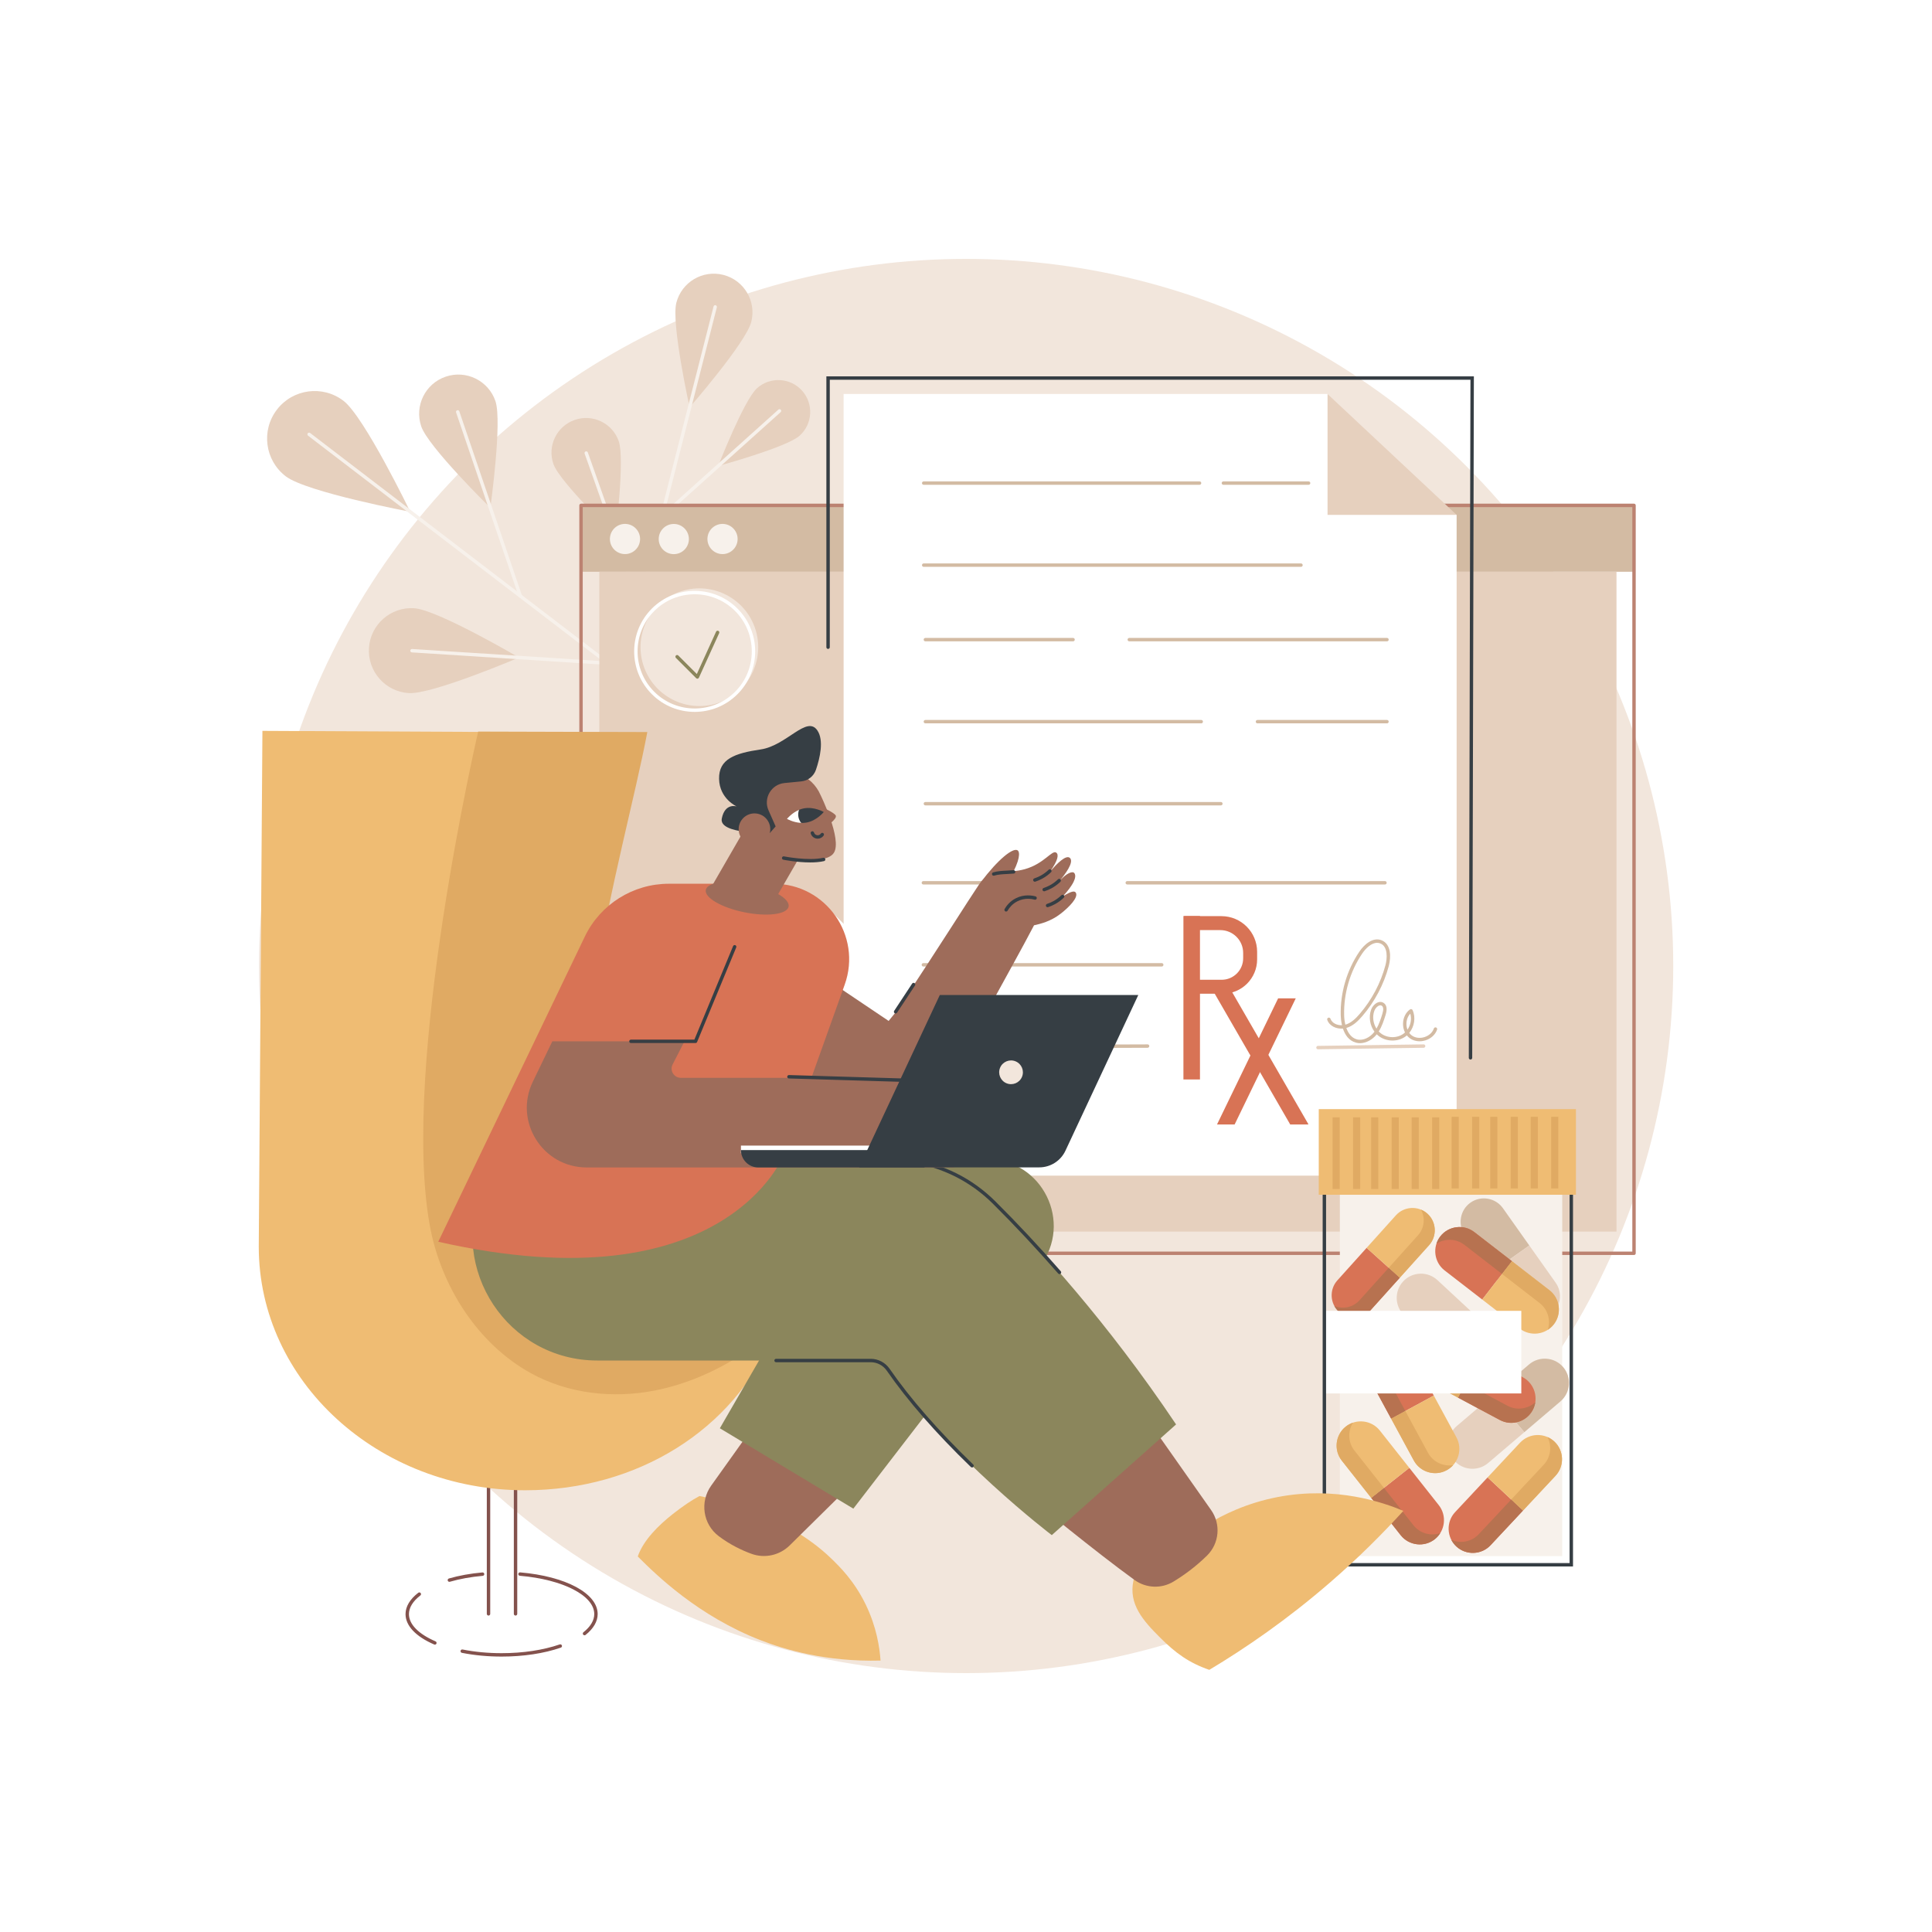 <?xml version="1.0" encoding="utf-8"?>
<!-- Generator: Adobe Illustrator 27.5.0, SVG Export Plug-In . SVG Version: 6.00 Build 0)  -->
<svg version="1.1" xmlns="http://www.w3.org/2000/svg" xmlns:xlink="http://www.w3.org/1999/xlink" x="0px" y="0px"
	 viewBox="0 0 2500 2500" style="enable-background:new 0 0 2500 2500;" xml:space="preserve">
<g id="Background">
	<rect style="fill:#FFFFFF;" width="2500" height="2500"/>
</g>
<g id="Illustration">
	<g id="Online_prescription_systemv_1_">
		<circle style="fill:#F2E6DC;" cx="1250.166" cy="1250" r="915"/>
		<g>
			<g>
				<path style="fill:#E6D0BE;" d="M875.171,391.848c-6.82,26.778,17.184,135.247,17.184,135.247s72.967-83.771,79.787-110.549
					c6.82-26.778-9.359-54.015-36.137-60.835C909.228,348.891,881.991,365.07,875.171,391.848z"/>
				<path style="fill:#F7F1EB;" d="M804.833,872.94c-0.181,0-0.364-0.021-0.547-0.069c-1.18-0.299-1.893-1.501-1.591-2.681
					l120.632-473.629c0.301-1.182,1.496-1.895,2.681-1.591c1.18,0.299,1.893,1.501,1.591,2.681L806.967,871.28
					C806.713,872.276,805.817,872.94,804.833,872.94z"/>
				<path style="fill:#E6D0BE;" d="M979.57,502.364c-16.953,15.229-50.231,100.589-50.231,100.589s88.427-23.968,105.38-39.197
					c16.953-15.229,18.351-41.317,3.122-58.27C1022.611,488.533,996.523,487.136,979.57,502.364z"/>
				<path style="fill:#F7F1EB;" d="M856.362,670.712c-0.603,0-1.206-0.248-1.641-0.732c-0.814-0.904-0.738-2.3,0.168-3.113
					l152.335-136.843c0.9-0.81,2.3-0.741,3.114,0.168c0.814,0.904,0.738,2.3-0.168,3.113L857.835,670.148
					C857.415,670.525,856.888,670.712,856.362,670.712z"/>
				<path style="fill:#E6D0BE;" d="M800.597,570.73c8.249,23.309-4.347,121.913-4.347,121.913s-71.814-68.733-80.063-92.042
					c-8.249-23.309,3.96-48.892,27.269-57.141C766.766,535.213,792.349,547.421,800.597,570.73z"/>
				<path style="fill:#F7F1EB;" d="M826.909,781.481c-0.909,0-1.759-0.564-2.078-1.468L756.517,586.97
					c-0.407-1.15,0.194-2.409,1.341-2.814c1.156-0.405,2.411,0.196,2.814,1.341l68.315,193.042c0.407,1.15-0.194,2.409-1.341,2.814
					C827.402,781.44,827.153,781.481,826.909,781.481z"/>
			</g>
			<g>
				<path style="fill:#E6D0BE;" d="M369.733,616.331c26.969,20.645,161.157,45.922,161.157,45.922s-59.424-122.939-86.392-143.585
					c-26.969-20.646-65.568-15.519-86.214,11.449C337.638,557.086,342.764,595.685,369.733,616.331z"/>
				<path style="fill:#F7F1EB;" d="M876.981,929.401c-0.467,0-0.939-0.148-1.337-0.454l-477.01-365.165
					c-0.969-0.741-1.152-2.123-0.411-3.09c0.736-0.969,2.127-1.148,3.09-0.411l477.01,365.165c0.969,0.741,1.152,2.123,0.411,3.09
					C878.3,929.104,877.644,929.401,876.981,929.401z"/>
				<path style="fill:#E6D0BE;" d="M545.076,551.735c9.021,26.518,89.416,105.37,89.416,105.37s15.634-111.519,6.613-138.037
					c-9.021-26.518-37.83-40.701-64.348-31.681C550.24,496.408,536.056,525.218,545.076,551.735z"/>
				<path style="fill:#F7F1EB;" d="M673.323,773.458c-0.917,0-1.774-0.577-2.086-1.494l-81.059-238.282
					c-0.394-1.154,0.224-2.405,1.376-2.797c1.152-0.398,2.405,0.224,2.797,1.376l81.059,238.282
					c0.394,1.154-0.224,2.405-1.376,2.797C673.799,773.421,673.558,773.458,673.323,773.458z"/>
				<path style="fill:#E6D0BE;" d="M535.874,787.038c30.329,1.939,135.685,63.814,135.685,63.814s-112.377,47.956-142.706,46.017
					c-30.329-1.939-53.344-28.097-51.405-58.426C479.387,808.114,505.545,785.099,535.874,787.038z"/>
				<path style="fill:#F7F1EB;" d="M784.284,860.262c-0.047,0-0.095-0.002-0.142-0.004l-251.179-16.056
					c-1.216-0.078-2.138-1.126-2.061-2.34c0.078-1.217,1.141-2.121,2.341-2.061l251.179,16.056c1.216,0.077,2.138,1.126,2.061,2.34
					C786.406,859.364,785.438,860.262,784.284,860.262z"/>
			</g>
		</g>
		<g>
			<rect x="751.841" y="653.966" style="fill:#D3BBA3;" width="1362.577" height="85.884"/>
			<path style="fill:#BC8271;" d="M2114.418,1623.956H751.84c-1.219,0-2.205-0.986-2.205-2.205V653.965
				c0-1.219,0.986-2.205,2.205-2.205h1362.578c1.219,0,2.205,0.986,2.205,2.205v967.786
				C2116.623,1622.97,2115.637,1623.956,2114.418,1623.956z M754.045,1619.547h1358.169V656.17H754.045V1619.547z"/>
			
				<ellipse transform="matrix(0.16 -0.987 0.987 0.16 -9.132 1384.282)" style="fill:#F7F1EB;" cx="808.948" cy="697.508" rx="19.534" ry="19.534"/>
			
				<ellipse transform="matrix(0.707 -0.707 0.707 0.707 -237.791 820.936)" style="fill:#F7F1EB;" cx="872.062" cy="697.508" rx="19.534" ry="19.534"/>
			
				<ellipse transform="matrix(0.16 -0.987 0.987 0.16 96.877 1508.88)" style="fill:#F7F1EB;" cx="935.176" cy="697.508" rx="19.534" ry="19.534"/>
			<rect x="775.524" y="739.85" style="fill:#E6D0BE;" width="1316.211" height="853.828"/>
		</g>
		<g>
			<g>
				
					<ellipse transform="matrix(0.937 -0.349 0.349 0.937 -235.418 368.822)" style="fill:#F2E6DC;" cx="905.21" cy="837.337" rx="76.135" ry="76.135"/>
				<path style="fill:#FFFFFF;" d="M898.906,921.187c-20.063,0-40.124-7.637-55.396-22.91c-30.544-30.544-30.544-80.243,0-110.788
					c30.542-30.544,80.243-30.544,110.79,0c30.544,30.544,30.544,80.243,0,110.788C939.028,913.55,918.967,921.187,898.906,921.187z
					 M898.906,768.988c-18.933,0-37.865,7.207-52.278,21.62c-28.824,28.826-28.824,75.726,0,104.552
					c28.824,28.824,75.726,28.828,104.555,0c28.824-28.826,28.824-75.726,0-104.552
					C936.769,776.195,917.836,768.988,898.906,768.988z"/>
				<path style="fill:#8B865C;" d="M902.383,878.204c-0.579,0-1.141-0.228-1.559-0.646l-26.212-26.214
					c-0.861-0.861-0.861-2.257,0-3.118c0.861-0.861,2.257-0.861,3.118,0l23.962,23.964l24.899-54.774
					c0.502-1.107,1.8-1.604,2.92-1.094c1.109,0.504,1.598,1.811,1.094,2.92l-26.214,57.67c-0.299,0.657-0.902,1.128-1.613,1.257
					C902.646,878.193,902.515,878.204,902.383,878.204z"/>
			</g>
		</g>
		<g>
			<g>
				<g>
					<polygon style="fill:#FFFFFF;" points="1884.862,1521.24 1884.862,901.874 1884.862,666.238 1770.112,612.667 
						1717.834,509.802 1091.637,509.802 1091.637,1521.24 					"/>
				</g>
				<path style="fill:#D3BBA3;" d="M1792.136,1144.52h-333.479c-1.219,0-2.205-0.986-2.205-2.205c0-1.219,0.986-2.205,2.205-2.205
					h333.479c1.219,0,2.205,0.986,2.205,2.205C1794.34,1143.534,1793.354,1144.52,1792.136,1144.52z"/>
				<path style="fill:#D3BBA3;" d="M1385.924,1144.52h-191.109c-1.219,0-2.205-0.986-2.205-2.205c0-1.219,0.986-2.205,2.205-2.205
					h191.109c1.219,0,2.205,0.986,2.205,2.205C1388.128,1143.534,1387.142,1144.52,1385.924,1144.52z"/>
				<path style="fill:#D3BBA3;" d="M1503.285,1250.663h-308.47c-1.219,0-2.205-0.986-2.205-2.205c0-1.219,0.986-2.205,2.205-2.205
					h308.47c1.219,0,2.205,0.986,2.205,2.205C1505.49,1249.677,1504.504,1250.663,1503.285,1250.663z"/>
				<path style="fill:#E6D0BE;" d="M1705.461,1357.772c-1.204,0-2.188-0.967-2.205-2.172c-0.017-1.219,0.956-2.22,2.173-2.237
					l136.699-1.94c0.011,0,0.021,0,0.032,0c1.204,0,2.188,0.967,2.205,2.172c0.017,1.219-0.956,2.22-2.172,2.237l-136.699,1.94
					C1705.482,1357.772,1705.472,1357.772,1705.461,1357.772z"/>
				<path style="fill:#D3BBA3;" d="M1194.815,1356.807c-1.214,0-2.201-0.982-2.205-2.198s0.98-2.207,2.198-2.211l290.164-0.975
					c0.002,0,0.004,0,0.006,0c1.214,0,2.201,0.982,2.205,2.198c0.004,1.217-0.98,2.207-2.198,2.211l-290.164,0.975
					C1194.819,1356.807,1194.817,1356.807,1194.815,1356.807z"/>
				<path style="fill:#D3BBA3;" d="M1794.756,829.888h-333.479c-1.219,0-2.205-0.986-2.205-2.205c0-1.219,0.986-2.205,2.205-2.205
					h333.479c1.219,0,2.205,0.986,2.205,2.205C1796.961,828.901,1795.975,829.888,1794.756,829.888z"/>
				<path style="fill:#D3BBA3;" d="M1388.544,829.888h-191.109c-1.219,0-2.205-0.986-2.205-2.205c0-1.219,0.986-2.205,2.205-2.205
					h191.109c1.219,0,2.205,0.986,2.205,2.205C1390.749,828.901,1389.763,829.888,1388.544,829.888z"/>
				<path style="fill:#D3BBA3;" d="M1794.756,936.031h-167.611c-1.219,0-2.205-0.986-2.205-2.205c0-1.219,0.986-2.205,2.205-2.205
					h167.611c1.219,0,2.205,0.986,2.205,2.205C1796.961,935.045,1795.975,936.031,1794.756,936.031z"/>
				<path style="fill:#D3BBA3;" d="M1554.411,936.031h-356.976c-1.219,0-2.205-0.986-2.205-2.205c0-1.219,0.986-2.205,2.205-2.205
					h356.976c1.219,0,2.205,0.986,2.205,2.205C1556.616,935.045,1555.63,936.031,1554.411,936.031z"/>
				<path style="fill:#D3BBA3;" d="M1579.827,1042.175h-382.392c-1.219,0-2.205-0.986-2.205-2.205c0-1.219,0.986-2.205,2.205-2.205
					h382.392c1.219,0,2.205,0.986,2.205,2.205C1582.032,1041.188,1581.046,1042.175,1579.827,1042.175z"/>
				<path style="fill:#D3BBA3;" d="M1693.334,627.337H1583.04c-1.219,0-2.205-0.986-2.205-2.205c0-1.219,0.986-2.205,2.205-2.205
					h110.295c1.219,0,2.205,0.986,2.205,2.205C1695.539,626.351,1694.553,627.337,1693.334,627.337z"/>
				<path style="fill:#D3BBA3;" d="M1552.226,627.337H1195.25c-1.219,0-2.205-0.986-2.205-2.205c0-1.219,0.986-2.205,2.205-2.205
					h356.976c1.219,0,2.205,0.986,2.205,2.205C1554.431,626.351,1553.445,627.337,1552.226,627.337z"/>
				<path style="fill:#D3BBA3;" d="M1683.473,733.481H1195.25c-1.219,0-2.205-0.986-2.205-2.205s0.986-2.205,2.205-2.205h488.223
					c1.219,0,2.205,0.986,2.205,2.205S1684.692,733.481,1683.473,733.481z"/>
				<polygon style="fill:#E6D0BE;" points="1717.834,666.238 1884.862,666.238 1717.834,509.877 				"/>
			</g>
			<path style="fill:#363E44;" d="M1902.84,1371.048c-0.002,0-0.004,0-0.004,0c-1.219-0.002-2.203-0.993-2.201-2.211l2.127-877.428
				h-829.031v346.083c0,1.219-0.986,2.205-2.205,2.205c-1.219,0-2.205-0.986-2.205-2.205V486.999h837.861l-0.004,2.209
				l-2.134,879.641C1905.042,1370.064,1904.054,1371.048,1902.84,1371.048z"/>
			<path style="fill:#D3BBA3;" d="M1759.858,1349.87c-1.725,0-3.464-0.213-5.2-0.678c-9.368-2.504-14.312-10.335-16.913-18.203
				c-8.165,0.668-17.311-2.98-20.278-11.263c-0.411-1.146,0.185-2.407,1.333-2.818c1.137-0.418,2.405,0.181,2.818,1.333
				c2.071,5.777,8.649,8.643,14.911,8.404c-1.264-5.396-1.57-10.329-1.632-12.981c-0.683-28.891,7.82-58.008,23.943-81.985
				c6.804-10.122,17.992-19.365,28.983-14.938c12.101,4.87,12.508,21.086,9.179,33.492c-6.337,23.614-18.106,45.899-34.037,64.446
				c-5.361,6.242-12.01,12.93-20.812,15.492c2.528,7.129,6.884,12.955,13.647,14.764c8.283,2.205,16.945-2.818,21.852-8.789
				c0.312-0.379,0.614-0.766,0.909-1.156c-5.928-8.021-7.781-19.073-4.285-28.609c1.624-4.433,5.473-8.35,9.362-9.523
				c2.582-0.779,5.045-0.388,7.118,1.137c3.785,2.784,4.504,7.997,2.136,15.492c-2.185,6.909-4.61,14.575-8.804,21.241
				c0.749,0.779,1.552,1.511,2.407,2.183c8.47,6.668,21.299,6.899,29.841,0.549c0.601-0.448,1.176-0.924,1.724-1.43
				c-1.701-3.382-2.605-7.306-2.549-11.412c0.101-7.622,3.497-14.525,9.08-18.465c0.536-0.379,1.219-0.493,1.847-0.325
				c0.635,0.172,1.158,0.618,1.43,1.214c4.33,9.528,2.353,21.45-4.302,29.558c0.904,1.219,1.964,2.293,3.161,3.187
				c4.345,3.24,10.484,4.082,16.42,2.233c5.934-1.845,10.516-6.016,12.256-11.153c0.392-1.154,1.643-1.776,2.795-1.382
				c1.154,0.39,1.772,1.643,1.382,2.795c-2.19,6.472-7.844,11.687-15.124,13.952c-7.28,2.259-14.891,1.176-20.369-2.911
				c-1.35-1.01-2.564-2.196-3.624-3.527c-0.482,0.42-0.982,0.823-1.496,1.206c-10.083,7.502-25.22,7.232-35.197-0.622
				c-0.792-0.624-1.546-1.287-2.261-1.992c-0.146,0.19-0.297,0.375-0.45,0.56C1776.243,1344.803,1768.253,1349.87,1759.858,1349.87z
				 M1824.896,1311.686c-3.09,3.24-4.909,7.902-4.978,12.99c-0.037,2.728,0.433,5.346,1.339,7.7
				C1825.436,1326.446,1826.902,1318.587,1824.896,1311.686z M1786.161,1300.879c-0.396,0-0.812,0.067-1.251,0.198
				c-2.562,0.773-5.355,3.703-6.494,6.817c-2.805,7.65-1.587,16.435,2.756,23.142c3.38-5.811,5.475-12.43,7.517-18.883
				c1.735-5.495,1.552-9.065-0.547-10.609C1787.539,1301.101,1786.882,1300.879,1786.161,1300.879z M1781.984,1220.018
				c-7.273,0-14.588,6.836-19.484,14.118c-15.619,23.23-23.857,51.436-23.194,79.423c0.095,4.074,0.594,8.341,1.589,12.383
				c7.71-2.237,13.784-8.386,18.724-14.137c15.505-18.05,26.957-39.736,33.124-62.715c2.304-8.589,3.514-24.203-6.565-28.26
				C1784.793,1220.272,1783.387,1220.018,1781.984,1220.018z"/>
			<g>
				<rect x="1531.343" y="1185.326" style="fill:#D87355;" width="21.417" height="211.496"/>
				<path style="fill:#D87355;" d="M1532.347,1185.492v18.071h46.746c16.322,0,29.553,13.231,29.553,29.553v6.902
					c0,15.352-12.445,27.797-27.797,27.797h-48.503v18.071h49.883c24.569,0,44.487-19.917,44.487-44.487v-9.726
					c0-25.505-20.676-46.181-46.181-46.181H1532.347z"/>
				<polygon style="fill:#D87355;" points="1692.583,1455.05 1693.073,1454.767 1586.973,1270.996 1569.193,1281.261 
					1669.53,1455.05 				"/>
				<polygon style="fill:#D87355;" points="1653.886,1291.892 1574.809,1455.05 1597.61,1455.05 1676.687,1291.892 				"/>
			</g>
		</g>
		<g>
			
				<rect x="1733.757" y="1478.567" transform="matrix(-1 -1.224647e-16 1.224647e-16 -1 3755.285 3492.169)" style="fill:#F7F1EB;" width="287.771" height="535.036"/>
			<g>
				<path style="fill:#D3BBA3;" d="M1931.765,1805.466l46.818-39.896c13.136-11.194,33.043-9.605,44.237,3.531
					c11.194,13.136,9.605,33.043-3.531,44.237l-46.818,39.896L1931.765,1805.466z"/>
				<path style="fill:#E6D0BE;" d="M1972.47,1853.234l-46.818,39.896c-13.136,11.194-33.043,9.605-44.237-3.531
					c-11.194-13.136-9.605-33.043,3.531-44.237l46.818-39.896L1972.47,1853.234z"/>
			</g>
			<g>
				<path style="fill:#D87355;" d="M1855.312,1805.867l-29.317-54.075c-8.226-15.173-27.37-20.856-42.542-12.63
					s-20.856,27.37-12.63,42.542l29.317,54.075L1855.312,1805.867z"/>
				<path style="fill:#EFBC73;" d="M1800.14,1835.779l29.317,54.075c8.226,15.172,27.37,20.856,42.542,12.63
					c15.172-8.226,20.856-27.37,12.63-42.542l-29.317-54.075L1800.14,1835.779z"/>
				<path style="fill:#B77250;" d="M1793.499,1735.769c-3.433,0.536-6.829,1.648-10.046,3.392
					c-15.173,8.226-20.856,27.37-12.63,42.542l29.317,54.075l18.37-9.96l-29.317-54.075
					C1782.711,1759.789,1784.871,1745.371,1793.499,1735.769z"/>
				<path style="fill:#E0AA63;" d="M1847.827,1879.895l-29.318-54.076l-18.37,9.96l29.317,54.076
					c8.226,15.172,27.37,20.856,42.542,12.63c3.217-1.744,6.003-3.983,8.325-6.567
					C1867.569,1897.908,1854.308,1891.85,1847.827,1879.895z"/>
			</g>
			<g>
				<path style="fill:#D87355;" d="M1768.398,1614.722l-37.864,42.086c-10.624,11.808-9.655,30.162,2.154,40.786
					c11.808,10.624,30.162,9.655,40.786-2.154l37.864-42.085L1768.398,1614.722z"/>
				<path style="fill:#EFBC73;" d="M1811.338,1653.354l37.864-42.086c10.624-11.808,9.655-30.162-2.154-40.786
					c-11.808-10.624-30.162-9.655-40.786,2.154l-37.864,42.085L1811.338,1653.354z"/>
				<path style="fill:#B77250;" d="M1726.652,1689.926c1.522,2.812,3.533,5.414,6.037,7.667
					c11.808,10.624,30.162,9.655,40.786-2.154l37.864-42.085l-14.297-12.863l-37.863,42.086
					C1750.806,1691.881,1737.637,1694.45,1726.652,1689.926z"/>
				<path style="fill:#E0AA63;" d="M1834.905,1598.405l-37.864,42.086l14.297,12.863l37.864-42.086
					c10.624-11.808,9.654-30.161-2.154-40.785c-2.504-2.253-5.304-3.979-8.26-5.196
					C1844.443,1575.735,1843.275,1589.101,1834.905,1598.405z"/>
			</g>
			<g>
				<path style="fill:#D87355;" d="M1823.645,1899.404l38.131,48.267c10.699,13.543,8.372,33.377-5.171,44.075
					c-13.543,10.699-33.377,8.372-44.075-5.171l-38.131-48.267L1823.645,1899.404z"/>
				<path style="fill:#EFBC73;" d="M1774.398,1938.309l-38.131-48.267c-10.699-13.543-8.372-33.377,5.171-44.075
					s33.377-8.372,44.075,5.171l38.131,48.267L1774.398,1938.309z"/>
				<path style="fill:#B77250;" d="M1863.683,1983.853c-1.846,2.943-4.207,5.625-7.079,7.894
					c-13.543,10.699-33.377,8.372-44.075-5.171l-38.131-48.267l16.397-12.954l38.131,48.267
					C1837.356,1984.293,1851.457,1987.995,1863.683,1983.853z"/>
				<path style="fill:#E0AA63;" d="M1752.664,1877.088l38.131,48.267l-16.397,12.954l-38.131-48.267
					c-10.699-13.543-8.372-33.376,5.171-44.075c2.872-2.269,6.028-3.945,9.318-5.06
					C1743.897,1851.843,1744.234,1866.417,1752.664,1877.088z"/>
			</g>
			<g>
				<path style="fill:#D87355;" d="M1924.947,1911.745l-42.02,44.922c-11.79,12.604-11.124,32.563,1.481,44.353
					c12.604,11.79,32.563,11.124,44.353-1.481l42.02-44.922L1924.947,1911.745z"/>
				<path style="fill:#EFBC73;" d="M1970.781,1954.617l42.02-44.922c11.79-12.604,11.124-32.563-1.481-44.353
					c-12.604-11.79-32.563-11.124-44.353,1.481l-42.02,44.922L1970.781,1954.617z"/>
				<path style="fill:#B77250;" d="M1878.011,1992.563c1.594,3.087,3.724,5.956,6.397,8.456
					c12.604,11.79,32.563,11.124,44.353-1.481l42.02-44.922l-15.261-14.275l-42.02,44.922
					C1904.211,1995.196,1889.85,1997.71,1878.011,1992.563z"/>
				<path style="fill:#E0AA63;" d="M1997.54,1895.42l-42.02,44.922l15.261,14.275l42.02-44.922
					c11.79-12.604,11.123-32.563-1.481-44.353c-2.673-2.5-5.678-4.434-8.864-5.819
					C2008.38,1870.993,2006.829,1885.489,1997.54,1895.42z"/>
			</g>
			<g>
				<path style="fill:#D87355;" d="M1916.185,1753.162l54.263,28.968c15.225,8.128,21.032,27.235,12.904,42.46
					s-27.235,21.032-42.46,12.904l-54.263-28.968L1916.185,1753.162z"/>
				<path style="fill:#EFBC73;" d="M1886.629,1808.526l-54.263-28.968c-15.225-8.128-21.032-27.235-12.904-42.46
					c8.128-15.225,27.235-21.032,42.46-12.904l54.263,28.968L1886.629,1808.526z"/>
				<path style="fill:#B77250;" d="M1986.679,1814.522c-0.513,3.436-1.604,6.839-3.327,10.067
					c-8.128,15.225-27.235,21.032-42.46,12.904l-54.263-28.968l9.841-18.434l54.263,28.968
					C1962.729,1825.464,1977.133,1823.212,1986.679,1814.522z"/>
				<path style="fill:#E0AA63;" d="M1842.206,1761.124l54.264,28.968l-9.841,18.434l-54.263-28.968
					c-15.225-8.128-21.032-27.235-12.904-42.46c1.724-3.228,3.945-6.028,6.513-8.367
					C1824.067,1741.499,1830.21,1754.719,1842.206,1761.124z"/>
			</g>
			<g>
				<path style="fill:#D3BBA3;" d="M1905.115,1698.313l45.086,41.844c12.65,11.741,13.394,31.697,1.654,44.347
					s-31.697,13.394-44.347,1.654l-45.086-41.844L1905.115,1698.313z"/>
				<path style="fill:#E6D0BE;" d="M1862.422,1744.314l-45.086-41.844c-12.65-11.741-13.394-31.697-1.654-44.347
					c11.741-12.65,31.697-13.394,44.347-1.654l45.086,41.844L1862.422,1744.314z"/>
			</g>
			<g>
				<path style="fill:#D3BBA3;" d="M1929.707,1646.5l-34.148-48.241c-9.581-13.536-6.346-32.45,7.19-42.031
					s32.449-6.346,42.031,7.19l34.148,48.241L1929.707,1646.5z"/>
				<path style="fill:#E6D0BE;" d="M1978.928,1611.659l34.148,48.242c9.581,13.536,6.346,32.449-7.19,42.031
					c-13.536,9.581-32.45,6.346-42.031-7.19l-34.148-48.242L1978.928,1611.659z"/>
			</g>
			<g>
				<path style="fill:#D87355;" d="M1917.994,1681.593l-48.65-37.641c-13.65-10.561-16.177-30.371-5.616-44.021
					s30.371-16.177,44.021-5.616l48.65,37.641L1917.994,1681.593z"/>
				<path style="fill:#EFBC73;" d="M1956.398,1631.956l48.65,37.641c13.65,10.561,16.177,30.371,5.616,44.021
					c-10.561,13.65-30.371,16.177-44.021,5.616l-48.65-37.641L1956.398,1631.956z"/>
				<path style="fill:#B77250;" d="M1858.762,1609.3c1.081-3.301,2.726-6.474,4.965-9.369c10.561-13.65,30.371-16.177,44.021-5.616
					l48.65,37.641l-12.787,16.527l-48.65-37.641C1884.206,1602.52,1869.629,1602.33,1858.762,1609.3z"/>
				<path style="fill:#E0AA63;" d="M1992.261,1686.124l-48.65-37.641l12.787-16.527l48.65,37.641
					c13.65,10.561,16.177,30.37,5.616,44.021c-2.24,2.894-4.898,5.283-7.822,7.159
					C2006.86,1708.509,2003.016,1694.446,1992.261,1686.124z"/>
			</g>
			
				<rect x="1713.859" y="1696.242" transform="matrix(-1 -1.224647e-16 1.224647e-16 -1 3682.418 3499.351)" style="fill:#FFFFFF;" width="254.699" height="106.867"/>
			<path style="fill:#363E44;" d="M2035.463,2026.99H1711.52v-582.843h323.943V2026.99z M1715.929,2022.581h315.123v-574.024
				h-315.123V2022.581z"/>
			<g>
				
					<rect x="1706.471" y="1435.222" transform="matrix(-1 -1.224647e-16 1.224647e-16 -1 3745.742 2981.235)" style="fill:#EFBC73;" width="332.801" height="110.792"/>
				
					<rect x="2007.224" y="1445.164" transform="matrix(-1 -1.224647e-16 1.224647e-16 -1 4023.693 2983.011)" style="fill:#E0AA63;" width="9.245" height="92.682"/>
				
					<rect x="1980.723" y="1445.164" transform="matrix(-1 -1.224647e-16 1.224647e-16 -1 3970.691 2983.011)" style="fill:#E0AA63;" width="9.245" height="92.682"/>
				
					<rect x="1954.838" y="1445.164" transform="matrix(-1 -1.224647e-16 1.224647e-16 -1 3918.92 2983.011)" style="fill:#E0AA63;" width="9.245" height="92.682"/>
				
					<rect x="1928.337" y="1445.164" transform="matrix(-1 -1.224647e-16 1.224647e-16 -1 3865.918 2983.011)" style="fill:#E0AA63;" width="9.244" height="92.682"/>
				
					<rect x="1904.919" y="1445.164" transform="matrix(-1 -1.224647e-16 1.224647e-16 -1 3819.082 2983.011)" style="fill:#E0AA63;" width="9.245" height="92.682"/>
				
					<rect x="1878.418" y="1445.164" transform="matrix(-1 -1.224647e-16 1.224647e-16 -1 3766.08 2983.011)" style="fill:#E0AA63;" width="9.245" height="92.682"/>
				
					<rect x="1853.152" y="1445.875" transform="matrix(-1 -1.224647e-16 1.224647e-16 -1 3715.549 2984.431)" style="fill:#E0AA63;" width="9.245" height="92.682"/>
				
					<rect x="1826.651" y="1445.875" transform="matrix(-1 -1.224647e-16 1.224647e-16 -1 3662.547 2984.431)" style="fill:#E0AA63;" width="9.244" height="92.682"/>
				
					<rect x="1800.766" y="1445.875" transform="matrix(-1 -1.224647e-16 1.224647e-16 -1 3610.775 2984.431)" style="fill:#E0AA63;" width="9.244" height="92.682"/>
				
					<rect x="1774.265" y="1445.875" transform="matrix(-1 -1.224647e-16 1.224647e-16 -1 3557.774 2984.431)" style="fill:#E0AA63;" width="9.245" height="92.682"/>
				
					<rect x="1750.847" y="1445.875" transform="matrix(-1 -1.224647e-16 1.224647e-16 -1 3510.938 2984.431)" style="fill:#E0AA63;" width="9.245" height="92.682"/>
				
					<rect x="1724.346" y="1445.875" transform="matrix(-1 -1.224647e-16 1.224647e-16 -1 3457.936 2984.431)" style="fill:#E0AA63;" width="9.244" height="92.682"/>
			</g>
		</g>
		<g>
			<g>
				<g>
					<path style="fill:#84524D;" d="M667.107,2090.532c-1.219,0-2.205-0.986-2.205-2.205v-174.525h-30.557v174.525
						c0,1.219-0.986,2.205-2.205,2.205s-2.205-0.986-2.205-2.205v-176.73c0-1.219,0.986-2.205,2.205-2.205h34.967
						c1.219,0,2.205,0.986,2.205,2.205v176.73C669.312,2089.546,668.326,2090.532,667.107,2090.532z"/>
					<g>
						<path style="fill:#84524D;" d="M649.068,2143.607c-17.916,0-35.197-1.628-51.365-4.84c-1.195-0.237-1.972-1.397-1.733-2.59
							c0.235-1.195,1.395-1.977,2.59-1.733c15.888,3.155,32.881,4.754,50.508,4.754c27.655,0,53.667-3.917,75.229-11.328
							c1.154-0.4,2.405,0.218,2.801,1.367c0.396,1.152-0.215,2.407-1.367,2.801C703.713,2139.606,677.203,2143.607,649.068,2143.607
							z"/>
						<path style="fill:#84524D;" d="M562.723,2128.147c-0.291,0-0.588-0.058-0.872-0.181
							c-23.921-10.337-37.094-24.309-37.094-39.342c0-9.777,5.704-19.322,16.497-27.605c0.965-0.743,2.353-0.558,3.09,0.407
							c0.743,0.965,0.56,2.349-0.407,3.09c-9.663,7.417-14.771,15.754-14.771,24.109c0,13.164,12.228,25.698,34.433,35.294
							c1.117,0.482,1.632,1.781,1.15,2.898C564.389,2127.65,563.578,2128.147,562.723,2128.147z"/>
						<path style="fill:#84524D;" d="M581.492,2046.862c-0.958,0-1.841-0.629-2.119-1.595c-0.336-1.169,0.338-2.392,1.509-2.728
							c13.255-3.813,27.851-6.442,43.384-7.818c1.197-0.093,2.282,0.788,2.39,2.002c0.108,1.212-0.788,2.282-2.002,2.39
							c-15.251,1.35-29.569,3.927-42.553,7.663C581.899,2046.834,581.692,2046.862,581.492,2046.862z"/>
						<path style="fill:#84524D;" d="M756.355,2116.051c-0.65,0-1.294-0.286-1.729-0.835c-0.758-0.954-0.596-2.34,0.357-3.096
							c9.149-7.256,13.985-15.38,13.985-23.495c0-23.96-40.488-44.811-96.269-49.58c-1.214-0.103-2.112-1.171-2.009-2.384
							c0.101-1.212,1.197-2.155,2.383-2.009c59.059,5.049,100.304,27.244,100.304,53.973c0,9.51-5.413,18.829-15.656,26.949
							C757.318,2115.896,756.835,2116.051,756.355,2116.051z"/>
					</g>
				</g>
				<g>
					<path style="fill:#EFBC73;" d="M752.335,947.75v550.353c0,123.87,105.181,227.348,239.692,230.631
						c6.298-2.959,7.873,0.061,7.217,1.614c-49.634,118.292-173.142,198.051-319.903,198.051
						c-190.261,0-344.506-141.131-344.506-315.234l4.741-667.43L752.335,947.75z"/>
					<path style="fill:#E0AA63;" d="M994.704,1727.855c-43.341,34.524-93.559,60.974-147.49,71.485
						c-53.931,10.511-111.697,4.334-160.047-22.307c-69.046-38.044-116.776-112.618-131.075-191.598
						c-37.642-207.919,62.674-638.779,62.674-638.779s218.872,0.61,218.871,0.619c-31.983,168.308-129.332,464.766-51.07,653.599
						C817.87,1676.402,914.81,1722.197,994.704,1727.855z"/>
				</g>
			</g>
			<g>
				<g>
					<g>
						<path style="fill:#EFBC73;" d="M1139.423,2148.778c-1.162-16.776-5.097-43.583-19.345-72.83
							c-14.704-30.182-33.36-48.528-44.382-59.175c-59.014-57.006-142.869-75.643-170.585-80.919
							c-10.362,5.508-21.986,13.446-34.527,23.312c-18.162,14.288-38.121,33.841-45.313,54.895
							c23.776,23.776,78.041,77.022,159.387,108.543C1015.347,2134.496,1068.784,2150.618,1139.423,2148.778z"/>
						<path style="fill:#9E6C5A;" d="M1097.108,1925.496l-75.223,74.23c-13.047,12.875-32.345,17.172-49.559,10.873
							c-12.556-4.595-27.576-11.751-42.26-22.795c-20.491-15.41-24.702-44.512-9.809-65.382l54.193-75.939L1097.108,1925.496z"/>
					</g>
					<g>
						<path style="fill:#EFBC73;" d="M1561.665,1972.76c20.566-12.55,51.693-27.968,91.987-35.657
							c74.995-14.311,135.967,6.887,162.294,17.936c-27.047,29.787-58.678,61.37-95.376,93.111
							c-54.827,47.423-108.272,84.224-155.722,112.638c-26.231-9.063-43.463-21.518-63.836-41.881
							c-21.688-21.676-41.053-43.154-34.275-73.932C1475.103,2006.993,1513.879,1976.133,1561.665,1972.76z"/>
						<path style="fill:#9E6C5A;" d="M1567.189,1954.03l-90.5-128.671l-139.43,116.469c0,0,80.253,66.078,130.772,102.612
							c14.911,10.783,34.81,11.647,50.53,2.081c12.653-7.7,28.223-18.749,43.293-33.582
							C1577.792,1997.25,1580.055,1972.323,1567.189,1954.03z"/>
					</g>
					<path style="fill:#8B865C;" d="M1104.219,1952.188L931.488,1848.17l201.347-348.118h144.441
						c71.47,0,111.843,82.027,68.248,138.661L1104.219,1952.188z"/>
					<g>
						<path style="fill:#8B865C;" d="M1521.84,1843.203l-160.831,143.232c0,0-134.072-101.802-211.644-213.971
							c-5.154-7.452-13.579-11.959-22.64-11.959H773.003c-115.769,0-193.942-118.215-148.617-224.742l15.193-35.709h511.104
							c50.837,0,99.584,20.117,135.644,55.951C1343.068,1612.389,1432.575,1710.096,1521.84,1843.203z"/>
						<path style="fill:#363E44;" d="M1370.979,1648.694c-0.614,0-1.225-0.256-1.66-0.754
							c-27.905-31.946-56.35-62.351-84.545-90.374c-28.927-28.745-65.52-47.139-105.821-53.196
							c-1.204-0.181-2.035-1.305-1.854-2.508c0.183-1.204,1.309-2.009,2.508-1.854c41.235,6.199,78.676,25.02,108.275,54.432
							c28.269,28.094,56.785,58.576,84.756,90.598c0.801,0.917,0.708,2.31-0.209,3.111
							C1372.012,1648.515,1371.493,1648.694,1370.979,1648.694z"/>
						<path style="fill:#363E44;" d="M1257.827,1898.88c-0.551,0-1.105-0.207-1.531-0.62
							c-45.216-43.683-81.802-85.585-108.745-124.544c-4.767-6.892-12.553-11.007-20.827-11.007h-122.482
							c-1.219,0-2.205-0.986-2.205-2.205c0-1.219,0.986-2.205,2.205-2.205h122.482c9.724,0,18.864,4.825,24.453,12.91
							c26.776,38.72,63.175,80.398,108.181,123.881c0.876,0.844,0.9,2.241,0.054,3.116
							C1258.981,1898.654,1258.404,1898.88,1257.827,1898.88z"/>
					</g>
				</g>
				<g>
					
						<rect x="988.802" y="1252.09" transform="matrix(-0.707 -0.707 0.707 -0.707 984.618 3040.579)" style="fill:#FFFFFF;" width="266.461" height="128.558"/>
					<g>
						<path style="fill:#9E6C5A;" d="M1128.166,1347.747c0,0,31.753-38.965,31.754-38.967
							c55.894-84.273,93.934-145.134,106.416-163.462c1.307-1.919,3.599-5.317,7.663-8.762
							c15.059-12.762,30.318-5.708,52.276-11.902c24.914-7.028,34.964-25.091,40.436-21.382c3.806,2.58,1.934,10.461-7.429,23.837
							c8.281-9.344,20.068-21.525,25.219-16.933c5.664,5.62-6.501,21.558-14.331,30.841c9.478-11.236,17.879-14.375,20.113-11.099
							c3.516,5.156-1.804,15.58-14.906,29.943c11.817-7.391,15.786-7.421,17.055-4.044c2.316,6.166-8.678,17.771-19.969,26.542
							c-12.712,9.873-25.996,13.12-34.42,14.969c-0.002,0-0.004,0.002-0.004,0.002c-33.028,63.084-73.908,131.409-96.69,184.224
							C1226.827,1415.214,1131.752,1403.092,1128.166,1347.747z"/>
						<path style="fill:#9E6C5A;" d="M1307.46,1135.033c12.764-22.207,12.662-32.922,9.078-34.832
							c-6.026-3.213-24.684,11.286-47.427,41.391C1279.959,1140.723,1296.612,1135.903,1307.46,1135.033z"/>
						<path style="fill:#363E44;" d="M1158.918,1311.423c-0.418,0-0.842-0.119-1.217-0.368c-1.014-0.672-1.292-2.039-0.618-3.055
							c7.435-11.214,15.149-22.91,23.232-35.236c0.667-1.019,2.037-1.303,3.051-0.635c1.018,0.667,1.303,2.035,0.635,3.051
							c-8.087,12.335-15.806,24.036-23.245,35.258C1160.332,1311.076,1159.632,1311.423,1158.918,1311.423z"/>
						<g>
							<path style="fill:#363E44;" d="M1301.893,1179.541c-0.373,0-0.749-0.095-1.096-0.293c-1.055-0.605-1.421-1.953-0.814-3.01
								c2.414-4.209,6.907-10.042,14.596-13.924c10.884-5.495,21.396-3.507,25.411-2.396c1.173,0.325,1.863,1.539,1.537,2.713
								c-0.327,1.176-1.552,1.854-2.713,1.537c-3.52-0.977-12.738-2.719-22.246,2.082c-6.716,3.391-10.645,8.496-12.762,12.185
								C1303.4,1179.142,1302.657,1179.541,1301.893,1179.541z"/>
							<path style="fill:#363E44;" d="M1285.792,1133.156c-0.952,0-1.828-0.618-2.112-1.576c-0.349-1.167,0.316-2.394,1.483-2.741
								c5.618-1.675,11.412-1.966,17.546-2.271c2.806-0.142,5.706-0.286,8.72-0.571c1.221-0.093,2.289,0.777,2.403,1.99
								c0.112,1.214-0.777,2.289-1.99,2.403c-3.111,0.291-6.059,0.439-8.912,0.581c-5.863,0.293-11.399,0.571-16.51,2.093
								C1286.212,1133.125,1285.998,1133.156,1285.792,1133.156z"/>
							<path style="fill:#363E44;" d="M1339.078,1140.935c-0.928,0-1.794-0.59-2.097-1.522c-0.377-1.156,0.256-2.401,1.415-2.78
								c2.836-0.924,5.594-2.115,8.201-3.54c3.783-2.067,7.286-4.642,10.415-7.656c0.879-0.844,2.274-0.818,3.118,0.056
								c0.846,0.879,0.82,2.274-0.056,3.118c-3.413,3.288-7.235,6.098-11.362,8.352c-2.844,1.555-5.854,2.855-8.951,3.865
								C1339.534,1140.901,1339.304,1140.935,1339.078,1140.935z"/>
							<path style="fill:#363E44;" d="M1351.14,1153.341c-0.928,0-1.794-0.59-2.097-1.522c-0.377-1.156,0.256-2.401,1.415-2.78
								c2.833-0.924,5.594-2.114,8.201-3.54c3.789-2.069,7.295-4.646,10.415-7.656c0.878-0.844,2.271-0.818,3.118,0.056
								c0.846,0.876,0.82,2.272-0.056,3.118c-3.404,3.283-7.228,6.093-11.362,8.354c-2.847,1.555-5.859,2.853-8.951,3.863
								C1351.596,1153.307,1351.366,1153.341,1351.14,1153.341z"/>
							<path style="fill:#363E44;" d="M1355.556,1173.926c-0.928,0-1.791-0.59-2.095-1.52c-0.379-1.156,0.252-2.403,1.41-2.78
								c2.842-0.93,5.605-2.121,8.206-3.544c3.785-2.069,7.288-4.644,10.413-7.654c0.878-0.844,2.272-0.818,3.118,0.056
								c0.846,0.878,0.82,2.274-0.056,3.118c-3.408,3.283-7.23,6.093-11.36,8.352c-2.84,1.55-5.85,2.851-8.951,3.863
								C1356.012,1173.891,1355.782,1173.926,1355.556,1173.926z"/>
						</g>
						<path style="fill:#9E6C5A;" d="M1150.214,1321.29l-80.843-54.386l-33.808,136.7c28.16,10.994,72.769,15.66,139.639,11.758
							l58.795-22.048L1150.214,1321.29z"/>
					</g>
					<path style="fill:#D87355;" d="M1014.526,1493.724c0,0-75.264,197.389-447.43,113.087l189.642-394.845
						c20.081-41.811,62.356-68.404,108.739-68.404h135.563c67.58,0,114.751,66.964,91.997,130.598L1014.526,1493.724z"/>
					<path style="fill:#9E6C5A;" d="M1221.841,1459.742l-19.37-19.577c-28.78-29.087-67.999-45.454-108.917-45.454h-212.56
						c-8.923,0-14.685-9.44-10.607-17.376l15.344-29.864H714.719l-25.239,52.242c-24.806,51.346,12.602,110.965,69.627,110.965
						h475.543L1221.841,1459.742z"/>
					<path style="fill:#363E44;" d="M900.019,1349.676h-83.596c-1.219,0-2.205-0.986-2.205-2.205c0-1.219,0.986-2.205,2.205-2.205
						h82.121l50.061-121.007c0.467-1.126,1.759-1.656,2.879-1.195c1.126,0.465,1.66,1.755,1.195,2.879l-50.622,122.37
						C901.716,1349.137,900.911,1349.676,900.019,1349.676z"/>
					<g>
						<polygon style="fill:#FFFFFF;" points="1206.4,1482.43 958.774,1482.43 958.774,1492.172 1214.586,1499.825 						"/>
						<path style="fill:#363E44;" d="M1344.796,1510.57H1111.75l104.371-223.067h256.834l-94.29,201.521
							C1372.514,1502.17,1359.31,1510.57,1344.796,1510.57z"/>
						<path style="fill:#363E44;" d="M958.774,1488.175c0,12.428,10.075,22.503,22.503,22.503h214.89l10.529-22.503H958.774z"/>
						
							<ellipse transform="matrix(0.383 -0.924 0.924 0.383 -474.404 2064.543)" style="fill:#F2E6DC;" cx="1307.701" cy="1387.269" rx="15.349" ry="15.349"/>
					</g>
					<path style="fill:#363E44;" d="M1167.855,1399.928c-0.024,0-0.045,0-0.069,0l-146.989-4.41
						c-1.217-0.037-2.175-1.053-2.138-2.272c0.039-1.217,1.1-2.127,2.271-2.138l146.989,4.41c1.216,0.037,2.175,1.053,2.138,2.272
						C1170.021,1398.985,1169.042,1399.928,1167.855,1399.928z"/>
				</g>
				<g>
					<polygon style="fill:#9E6C5A;" points="917.894,1152.28 1000.198,1168.643 1044.676,1091.604 975.863,1051.875 					"/>
					<path style="fill:#9E6C5A;" d="M913.31,1151.461c-2.034,10.031,20.302,23.026,49.889,29.024
						c29.587,5.998,55.22,2.729,57.254-7.303c2.034-10.031-20.303-23.026-49.889-29.024
						C940.977,1138.16,915.343,1141.43,913.31,1151.461z"/>
					<g>
						<path style="fill:#9E6C5A;" d="M1079.131,1103.352c-10.517,17.107-65.432,6.155-65.432,6.155l-46.011-40.583
							c-11.055-25.998,1.059-56.035,27.057-67.09c25.998-11.055,56.035,1.059,67.09,27.057
							C1061.834,1028.891,1089.844,1085.927,1079.131,1103.352z"/>
						<path style="fill:#9E6C5A;" d="M1061.688,1043.569c0,0,19.085,8.219,19.936,12.17c1.015,4.716-12.562,13.629-12.562,13.629
							S1062.053,1043.453,1061.688,1043.569z"/>
						<g>
							<path style="fill:#FFFFFF;" d="M1018.35,1059.618c0,0,6.079-7.59,15.579-11.629c2.021-0.859,5.086,16.936,2.777,16.836
								C1026.558,1064.386,1018.35,1059.618,1018.35,1059.618z"/>
							<g>
								<defs>
									<path id="SVGID_1_" d="M1018.35,1059.618c0,0,8.94-11.163,22.081-13.617c13.142-2.454,25.508,4.729,25.508,4.729
										s-8.94,11.163-22.081,13.617C1030.716,1066.802,1018.35,1059.618,1018.35,1059.618z"/>
								</defs>
								<clipPath id="SVGID_00000056428113198421929390000006863575079238804664_">
									<use xlink:href="#SVGID_1_"  style="overflow:visible;"/>
								</clipPath>
								<path style="clip-path:url(#SVGID_00000056428113198421929390000006863575079238804664_);fill:#363E44;" d="
									M1034.154,1047.402c3.611-8.955,13.799-13.287,22.754-9.675c8.955,3.611,13.287,13.799,9.675,22.754
									c-3.611,8.955-13.799,13.287-22.754,9.675C1034.874,1066.545,1030.542,1056.358,1034.154,1047.402z"/>
							</g>
						</g>
						<path style="fill:#363E44;" d="M1058.071,1085.25c-0.534,0-1.072-0.047-1.608-0.14c-3.486-0.611-6.386-3.215-7.383-6.632
							c-0.34-1.169,0.329-2.394,1.499-2.735c1.173-0.342,2.392,0.33,2.734,1.499c0.53,1.817,2.065,3.2,3.91,3.523
							c1.923,0.332,3.871-0.495,4.976-2.119c0.689-1.003,2.058-1.268,3.064-0.583c1.008,0.687,1.268,2.058,0.583,3.064
							C1064.074,1083.73,1061.139,1085.25,1058.071,1085.25z"/>
						<path style="fill:#363E44;" d="M1048.311,1115.986c-16.853,0-33.735-3.316-34.698-3.507c-1.195-0.237-1.97-1.4-1.731-2.592
							c0.237-1.195,1.404-1.979,2.592-1.731c0.317,0.063,31.694,6.216,50.829,1.824c1.182-0.271,2.371,0.467,2.642,1.656
							c0.274,1.186-0.469,2.369-1.656,2.642C1060.85,1115.526,1054.581,1115.986,1048.311,1115.986z"/>
					</g>
					<path style="fill:#363E44;" d="M1036.805,1011.125c8.737-0.855,16.192-6.714,19.022-15.023
						c5.054-14.839,10.644-38.124,1.783-51.017c-13.699-19.932-39.719,19.719-73.265,24.674
						c-33.546,4.956-54.378,12.312-53.863,38.107c0.514,25.795,22.834,35.703,22.834,35.703s-15.155-5.221-19.324,15.593
						c-4.169,20.813,62.231,18.7,62.231,18.7l7.456-8.493l-9.198-20.713c-6.995-15.752,3.483-33.73,20.636-35.408L1036.805,1011.125
						z"/>
					<path style="fill:#9E6C5A;" d="M955.822,1072.994c0,11.298,9.159,20.457,20.457,20.457c11.298,0,20.456-9.159,20.456-20.457
						c0-11.298-9.159-20.457-20.456-20.457C964.981,1052.537,955.822,1061.696,955.822,1072.994z"/>
				</g>
			</g>
		</g>
	</g>
</g>
</svg>
